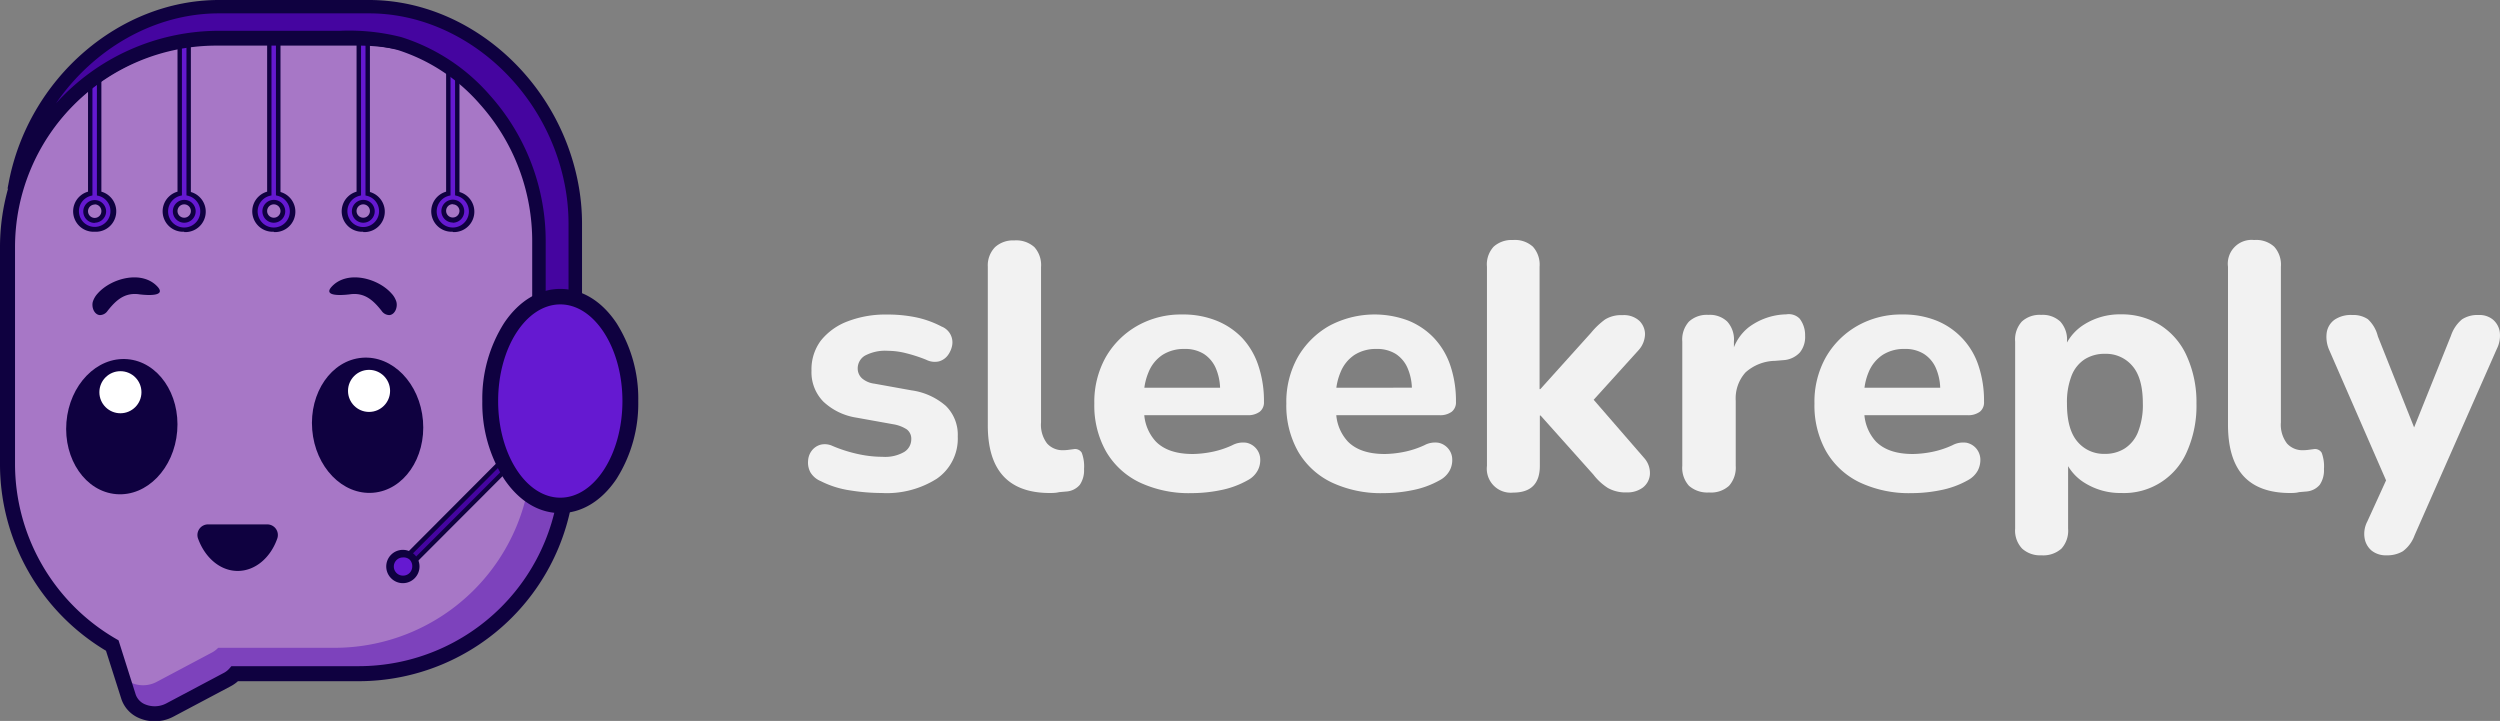 <svg xmlns="http://www.w3.org/2000/svg" viewBox="0 0 374.34 107.95"><rect x="0" y="0" width="374.34" height="107.95" fill="#808080" stroke="none"/><defs><style>.cls-1{fill:#a777c6;}.cls-2{fill:#7d42bc;}.cls-3{fill:#0f0140;}.cls-4{fill:#fff;}.cls-5{fill:#6519d1;}.cls-6{fill:#4505a0;}.cls-7{fill:#f2f2f2;}</style></defs><g id="Capa_2" data-name="Capa 2"><g id="Capa_1-2" data-name="Capa 1"><path class="cls-1" d="M85,36.75V69.33A31.36,31.36,0,0,1,53.73,100.6H35.16a4.21,4.21,0,0,1-1.18.91l-8.57,4.54c-2.37,1.26-5.44.27-6.16-2l-2.44-7.66A31.34,31.34,0,0,1,1.12,69.33V36.75A31.36,31.36,0,0,1,32.39,5.48H53.73A31.36,31.36,0,0,1,85,36.75Z"/><path class="cls-2" d="M85,53.15V69.33A31.36,31.36,0,0,1,53.73,100.6H35.16a4.21,4.21,0,0,1-1.18.91l-8.57,4.54c-2.37,1.26-5.44.27-6.16-2l-.84-2.65a4.36,4.36,0,0,0,5.09.68l8.06-4.28A3.74,3.74,0,0,0,32.67,97H50.16A29.52,29.52,0,0,0,79.6,67.52V53.15Z"/><ellipse class="cls-3" cx="18.24" cy="63.88" rx="10.14" ry="8.32" transform="translate(-46.92 76.83) rotate(-85.3)"/><circle class="cls-4" cx="18.03" cy="58.73" r="3.15"/><ellipse class="cls-3" cx="55.04" cy="63.68" rx="8.32" ry="10.14" transform="translate(-5.03 4.72) rotate(-4.7)"/><circle class="cls-4" cx="55.26" cy="58.53" r="3.15"/><path class="cls-3" d="M40,78.52a1.59,1.59,0,0,1,1.52,2.11c-1,2.87-3.3,4.86-5.93,4.86s-4.91-2-5.94-4.86a1.59,1.59,0,0,1,1.52-2.11Z"/><path class="cls-3" d="M23.65,43c-2.29-2.61-6.95-1.38-9,.92a3.31,3.31,0,0,0-.75,1.26c-.21.76.15,1.87,1,2a1.41,1.41,0,0,0,1.22-.65c1.25-1.58,2.51-2.71,4.59-2.48C21.21,44.13,25,44.59,23.65,43Z"/><path class="cls-3" d="M49.6,43c2.29-2.61,6.95-1.38,9,.92a3.18,3.18,0,0,1,.75,1.26c.21.76-.15,1.87-1,2a1.42,1.42,0,0,1-1.22-.65c-1.25-1.58-2.51-2.71-4.59-2.48C52,44.13,48.24,44.59,49.6,43Z"/><path class="cls-5" d="M68.47,29V11H67.12V29a2.73,2.73,0,1,0,1.35,0Zm-.67,4a1.38,1.38,0,1,1,1.38-1.38A1.38,1.38,0,0,1,67.8,33Z"/><path class="cls-3" d="M67.8,34.7a3.06,3.06,0,0,1-1-6V10.64h2V28.75a3.06,3.06,0,0,1-1,6Zm-.34-23.38V29.26l-.25.06a2.41,2.41,0,1,0,1.18,0l-.25-.07V11.32Zm.34,22a1.71,1.71,0,1,1,1.71-1.71A1.71,1.71,0,0,1,67.8,33.35Zm0-2.75a1,1,0,1,0,1,1A1,1,0,0,0,67.8,30.6Z"/><path class="cls-5" d="M41.66,29V5.81H40.31V29a2.73,2.73,0,1,0,1.35,0ZM41,33a1.38,1.38,0,1,1,1.37-1.38A1.38,1.38,0,0,1,41,33Z"/><path class="cls-3" d="M41,34.7a3.06,3.06,0,0,1-1-6V5.47h2V28.75a3.06,3.06,0,0,1-1,6ZM40.65,6.15V29.26l-.25.06a2.41,2.41,0,1,0,1.18,0l-.26-.07V6.15ZM41,33.35a1.71,1.71,0,1,1,1.71-1.71A1.72,1.72,0,0,1,41,33.35Zm0-2.75a1,1,0,1,0,1,1A1,1,0,0,0,41,30.6Z"/><path class="cls-5" d="M14.85,29V12.05H13.5V29a2.73,2.73,0,1,0,1.35,0Zm-.67,4a1.38,1.38,0,1,1,1.37-1.38A1.38,1.38,0,0,1,14.18,33Z"/><path class="cls-3" d="M14.18,34.7a3.06,3.06,0,0,1-1-6v-17h2v17a3.06,3.06,0,0,1-1,6Zm-.34-22.32V29.26l-.25.07a2.36,2.36,0,1,0,1.18,0l-.26-.06V12.38Zm.34,21a1.71,1.71,0,1,1,1.71-1.71A1.72,1.72,0,0,1,14.18,33.35Zm0-2.75a1,1,0,1,0,1,1A1,1,0,0,0,14.18,30.6Z"/><path class="cls-5" d="M28.26,29V5.81H26.91V29a2.73,2.73,0,1,0,1.35,0Zm-.68,4A1.38,1.38,0,1,1,29,31.64,1.37,1.37,0,0,1,27.58,33Z"/><path class="cls-3" d="M27.58,34.7a3.06,3.06,0,0,1-1-6V5.47h2V28.75a3.06,3.06,0,0,1-1,6ZM27.24,6.15V29.26l-.25.06a2.41,2.41,0,1,0,1.18,0l-.25-.07V6.15Zm.34,27.2a1.71,1.71,0,1,1,1.72-1.71A1.72,1.72,0,0,1,27.58,33.35Zm0-2.75a1,1,0,1,0,1,1A1,1,0,0,0,27.58,30.6Z"/><path class="cls-5" d="M55.07,29V5.81H53.72V29a2.73,2.73,0,1,0,1.35,0Zm-.68,4a1.38,1.38,0,1,1,1.38-1.38A1.38,1.38,0,0,1,54.39,33Z"/><path class="cls-3" d="M54.39,34.7a3.06,3.06,0,0,1-1-6V5.47h2V28.75a3.06,3.06,0,0,1-1,6ZM54.06,6.15V29.26l-.26.07a2.37,2.37,0,1,0,1.18,0l-.25-.06V6.15Zm.33,27.2a1.71,1.71,0,1,1,1.72-1.71A1.72,1.72,0,0,1,54.39,33.35Zm0-2.75a1,1,0,1,0,1,1A1,1,0,0,0,54.39,30.6Z"/><path class="cls-3" d="M23.16,108a5.84,5.84,0,0,1-2.19-.42,4.74,4.74,0,0,1-2.79-2.89l-2.31-7.25A32.56,32.56,0,0,1,0,69.56V37A32.43,32.43,0,0,1,32.39,4.59H53.73A32.43,32.43,0,0,1,86.12,37V69.56A32.43,32.43,0,0,1,53.73,102H35.63a5.39,5.39,0,0,1-1.13.78l-8.56,4.54A6,6,0,0,1,23.16,108ZM32.39,6.83A30.18,30.18,0,0,0,2.25,37V69.56a30.29,30.29,0,0,0,15.12,26.1l.38.22L20.32,104a2.48,2.48,0,0,0,1.49,1.5,3.73,3.73,0,0,0,3.08-.17l8.56-4.54a2.94,2.94,0,0,0,.87-.66l.33-.38H53.73A30.17,30.17,0,0,0,83.87,69.56V37A30.18,30.18,0,0,0,53.73,6.83Z"/><path class="cls-6" d="M86.14,33.51V63.75H80.7V36.31a31.78,31.78,0,0,0-8.1-21.4A28.26,28.26,0,0,0,59.79,6.5a30.75,30.75,0,0,0-8.86-.9l-18.14,0A32,32,0,0,0,2.47,27.55l-.22-.05C5.11,12.8,18,1,32.79,1H55.25C70,1,82.7,12.8,85.56,27.5A31.88,31.88,0,0,1,86.14,33.51Z"/><path class="cls-3" d="M87.15,64.76H79.69V36.31a30.76,30.76,0,0,0-7.84-20.72A27.29,27.29,0,0,0,59.5,7.47a29.9,29.9,0,0,0-8.57-.86l-18.14,0A31,31,0,0,0,3.43,27.88l-.3.89-2-.53.18-.94C4.29,11.74,17.84,0,32.79,0H55.25c14.82,0,28.28,11.74,31.3,27.31a32.17,32.17,0,0,1,.6,6.2Zm-5.44-2h3.42V33.51a30.69,30.69,0,0,0-.56-5.82C81.72,13.06,69.12,2,55.25,2H32.79C23.08,2,14,7.33,8.39,15.47A32.9,32.9,0,0,1,32.79,4.61l18.13,0a31.81,31.81,0,0,1,9.15.94,29.16,29.16,0,0,1,13.28,8.71,32.75,32.75,0,0,1,8.36,22.07Z"/><rect class="cls-6" x="58.2" y="74.38" width="23.81" height="1.35" transform="translate(-32.54 71.55) rotate(-45)"/><path class="cls-3" d="M62.16,84.42,60.73,83,78,65.68l1.44,1.43ZM61.69,83l.47.48L78.52,67.11,78,66.63Z"/><ellipse class="cls-5" cx="83.9" cy="60.05" rx="10.49" ry="15.63"/><path class="cls-3" d="M83.9,76.83c-3.22,0-6.2-1.81-8.41-5.1a21.11,21.11,0,0,1-3.27-11.68,21.12,21.12,0,0,1,3.27-11.69c2.21-3.29,5.19-5.1,8.41-5.1s6.2,1.81,8.4,5.1a21.12,21.12,0,0,1,3.27,11.69A21.11,21.11,0,0,1,92.3,71.73C90.1,75,87.11,76.83,83.9,76.83Zm0-31.25c-5.13,0-9.31,6.49-9.31,14.47s4.18,14.47,9.31,14.47S93.2,68,93.2,60.05,89,45.58,83.9,45.58Z"/><circle class="cls-5" cx="60.33" cy="84.83" r="1.92"/><path class="cls-3" d="M60.33,87.32a2.47,2.47,0,0,1-1.76-.73,2.49,2.49,0,1,1,3.51,0h0A2.46,2.46,0,0,1,60.33,87.32Zm0-3.85a1.36,1.36,0,1,0,0,2.72,1.35,1.35,0,0,0,1-.4h0a1.39,1.39,0,0,0,.4-1,1.37,1.37,0,0,0-.4-1A1.36,1.36,0,0,0,60.33,83.47Z"/><path class="cls-7" d="M132,73.82a30.1,30.1,0,0,1-4.71-.39,14.29,14.29,0,0,1-4.4-1.39,3.24,3.24,0,0,1-1.55-1.33A3.06,3.06,0,0,1,121,69a2.73,2.73,0,0,1,.55-1.52,2.51,2.51,0,0,1,1.31-.89,2.73,2.73,0,0,1,1.81.19,21.38,21.38,0,0,0,4,1.25,17,17,0,0,0,3.48.37,5.72,5.72,0,0,0,3.25-.73,2.22,2.22,0,0,0,1.05-1.89,1.74,1.74,0,0,0-.68-1.49,5.27,5.27,0,0,0-2-.76l-5.56-1a9.25,9.25,0,0,1-4.94-2.41,6.27,6.27,0,0,1-1.76-4.61A7.2,7.2,0,0,1,122.91,51a9.32,9.32,0,0,1,4.06-2.9,15.75,15.75,0,0,1,5.89-1,20.69,20.69,0,0,1,4.32.42A14.72,14.72,0,0,1,141,48.9a2.54,2.54,0,0,1,1.57,2.83,3.65,3.65,0,0,1-.66,1.49,2.51,2.51,0,0,1-1.31.89,2.8,2.8,0,0,1-1.91-.24,22.65,22.65,0,0,0-3.09-1,11,11,0,0,0-2.62-.34,6.44,6.44,0,0,0-3.48.73,2.22,2.22,0,0,0-1.07,1.89,2,2,0,0,0,.63,1.49,3.49,3.49,0,0,0,1.88.81l5.55,1a9.88,9.88,0,0,1,5.14,2.33,6.05,6.05,0,0,1,1.78,4.58,7.29,7.29,0,0,1-3.12,6.31A14,14,0,0,1,132,73.82Z"/><path class="cls-7" d="M157.21,73.82q-4.67,0-7-2.56t-2.3-7.7V39.94A3.92,3.92,0,0,1,149,37a4,4,0,0,1,2.88-1,4.06,4.06,0,0,1,3,1,4,4,0,0,1,1,3V63.25a4.62,4.62,0,0,0,.91,3.16,3.1,3.1,0,0,0,2.44,1,5.32,5.32,0,0,0,.81-.06l.76-.1a1.15,1.15,0,0,1,1.18.55,5.78,5.78,0,0,1,.34,2.43,3.85,3.85,0,0,1-.63,2.36,2.88,2.88,0,0,1-1.94,1l-1.15.1C158.12,73.81,157.66,73.82,157.21,73.82Z"/><path class="cls-7" d="M188.63,61.65a1.78,1.78,0,0,0,.63-1.49,16.53,16.53,0,0,0-.84-5.42A11.21,11.21,0,0,0,186,50.6,11,11,0,0,0,182.11,48a13.38,13.38,0,0,0-5.11-.91,13.24,13.24,0,0,0-6.75,1.72,12.64,12.64,0,0,0-4.69,4.69,13.73,13.73,0,0,0-1.7,6.94,14,14,0,0,0,1.75,7.15,11.64,11.64,0,0,0,5,4.63,17.34,17.34,0,0,0,7.83,1.62,22,22,0,0,0,4.3-.44,13.51,13.51,0,0,0,4.08-1.49,3.58,3.58,0,0,0,1.49-1.44,3.28,3.28,0,0,0,.39-1.76,2.52,2.52,0,0,0-.6-1.54,2.58,2.58,0,0,0-1.44-.87,3.42,3.42,0,0,0-2.15.37,13.54,13.54,0,0,1-3.06,1,15.71,15.71,0,0,1-2.85.31q-3.72,0-5.55-1.89a6.69,6.69,0,0,1-1.71-3.92H186.8A2.91,2.91,0,0,0,188.63,61.65Zm-17.28-3.59a9,9,0,0,1,.63-2.33,5.6,5.6,0,0,1,2.09-2.59,5.94,5.94,0,0,1,3.3-.89,5.25,5.25,0,0,1,2.91.76,4.83,4.83,0,0,1,1.8,2.2,8.11,8.11,0,0,1,.61,2.85Z"/><path class="cls-7" d="M217.38,61.65a1.78,1.78,0,0,0,.63-1.49,16.53,16.53,0,0,0-.84-5.42,11.21,11.21,0,0,0-2.46-4.14A11,11,0,0,0,210.86,48a14.39,14.39,0,0,0-11.86.81,12.64,12.64,0,0,0-4.69,4.69,13.73,13.73,0,0,0-1.7,6.94,14,14,0,0,0,1.75,7.15,11.64,11.64,0,0,0,5,4.63,17.34,17.34,0,0,0,7.83,1.62,21.85,21.85,0,0,0,4.29-.44,13.47,13.47,0,0,0,4.09-1.49,3.58,3.58,0,0,0,1.49-1.44,3.28,3.28,0,0,0,.39-1.76,2.52,2.52,0,0,0-.6-1.54,2.58,2.58,0,0,0-1.44-.87,3.38,3.38,0,0,0-2.14.37,13.62,13.62,0,0,1-3.07,1,15.62,15.62,0,0,1-2.85.31q-3.72,0-5.55-1.89a6.69,6.69,0,0,1-1.71-3.92h15.43A2.91,2.91,0,0,0,217.38,61.65ZM200.1,58.06a9,9,0,0,1,.63-2.33,5.6,5.6,0,0,1,2.09-2.59,5.94,5.94,0,0,1,3.3-.89A5.25,5.25,0,0,1,209,53a4.77,4.77,0,0,1,1.8,2.2,8.11,8.11,0,0,1,.61,2.85Z"/><path class="cls-7" d="M247.05,71.05A2.74,2.74,0,0,1,246,73a3.84,3.84,0,0,1-2.39.73,5.39,5.39,0,0,1-2.85-.66,8.45,8.45,0,0,1-2.17-2l-7.91-8.85h-.11v7.54c0,2.65-1.32,4-4,4a3.59,3.59,0,0,1-3.92-4V39.94a3.92,3.92,0,0,1,1-3,4,4,0,0,1,2.88-1,4,4,0,0,1,3,1,4,4,0,0,1,1,3V58.27h.11l7.59-8.43a11.62,11.62,0,0,1,2.1-2,4.59,4.59,0,0,1,2.62-.65,3.41,3.41,0,0,1,2.51.84,2.84,2.84,0,0,1,.86,2,3.71,3.71,0,0,1-1,2.44l-6.69,7.39,7.58,8.74A3.38,3.38,0,0,1,247.05,71.05Z"/><path class="cls-7" d="M269.51,52.77A3.66,3.66,0,0,1,267,53.93l-1.2.1a6.82,6.82,0,0,0-4.43,1.73A5.81,5.81,0,0,0,259.9,60v9.74a4.09,4.09,0,0,1-1,3,4,4,0,0,1-3,1,4.16,4.16,0,0,1-3-1,4,4,0,0,1-1-3V51.15a4,4,0,0,1,1-3,3.94,3.94,0,0,1,2.91-1,3.75,3.75,0,0,1,2.82,1,4,4,0,0,1,1,3V52a7.21,7.21,0,0,1,2.22-3,9.72,9.72,0,0,1,5.63-1.93,2.27,2.27,0,0,1,2,.65,4.06,4.06,0,0,1,.81,2.54A3.68,3.68,0,0,1,269.51,52.77Z"/><path class="cls-7" d="M296.46,61.65a1.78,1.78,0,0,0,.62-1.49,16.53,16.53,0,0,0-.83-5.42A10.92,10.92,0,0,0,289.94,48a13.38,13.38,0,0,0-5.11-.91,13.24,13.24,0,0,0-6.75,1.72,12.64,12.64,0,0,0-4.69,4.69,13.63,13.63,0,0,0-1.7,6.94,14,14,0,0,0,1.75,7.15,11.64,11.64,0,0,0,5,4.63,17.34,17.34,0,0,0,7.83,1.62,21.85,21.85,0,0,0,4.29-.44,13.57,13.57,0,0,0,4.09-1.49,3.64,3.64,0,0,0,1.49-1.44,3.48,3.48,0,0,0,.39-1.76,2.65,2.65,0,0,0-.6-1.54,2.62,2.62,0,0,0-1.44-.87,3.42,3.42,0,0,0-2.15.37,13.7,13.7,0,0,1-3.06,1,15.81,15.81,0,0,1-2.86.31c-2.48,0-4.32-.63-5.55-1.89a6.74,6.74,0,0,1-1.7-3.92h15.42A2.94,2.94,0,0,0,296.46,61.65Zm-17.28-3.59a9,9,0,0,1,.62-2.33,5.68,5.68,0,0,1,2.1-2.59,5.91,5.91,0,0,1,3.3-.89,5.2,5.2,0,0,1,2.9.76,4.78,4.78,0,0,1,1.81,2.2,8.11,8.11,0,0,1,.61,2.85Z"/><path class="cls-7" d="M327.43,53.3a10.52,10.52,0,0,0-3.95-4.61,10.86,10.86,0,0,0-5.92-1.62,10,10,0,0,0-5.47,1.51,7.44,7.44,0,0,0-2.59,2.71v-.14a4,4,0,0,0-1-3,3.85,3.85,0,0,0-2.85-1,3.94,3.94,0,0,0-2.91,1,4,4,0,0,0-1,3v28a3.92,3.92,0,0,0,1.05,3,4,4,0,0,0,2.88,1,4.09,4.09,0,0,0,3-1,4,4,0,0,0,1-3V69.8a7.41,7.41,0,0,0,2.57,2.56,10.05,10.05,0,0,0,5.39,1.46,10.24,10.24,0,0,0,9.85-6.23,16.86,16.86,0,0,0,1.41-7.17A16.69,16.69,0,0,0,327.43,53.3Zm-7.28,11.36a5.19,5.19,0,0,1-2,2.49,5.41,5.41,0,0,1-3,.81,5.13,5.13,0,0,1-4.08-1.83q-1.58-1.84-1.57-5.71a10.85,10.85,0,0,1,.7-4.19,5.13,5.13,0,0,1,2-2.46,5.53,5.53,0,0,1,3-.79,5.15,5.15,0,0,1,4.09,1.81q1.57,1.8,1.57,5.63A11,11,0,0,1,320.15,64.66Z"/><path class="cls-7" d="M342.91,73.82q-4.67,0-7-2.56c-1.54-1.71-2.3-4.28-2.3-7.7V39.94a3.56,3.56,0,0,1,3.92-4,4,4,0,0,1,3,1,4,4,0,0,1,1,3V63.25a4.62,4.62,0,0,0,.92,3.16,3.09,3.09,0,0,0,2.44,1,5.42,5.42,0,0,0,.81-.06l.76-.1a1.15,1.15,0,0,1,1.18.55,5.78,5.78,0,0,1,.34,2.43,3.85,3.85,0,0,1-.63,2.36,2.88,2.88,0,0,1-1.94,1l-1.15.1C343.81,73.81,343.36,73.82,342.91,73.82Z"/><path class="cls-7" d="M373.86,52.25,361.55,80.16a5.16,5.16,0,0,1-1.75,2.38,4.57,4.57,0,0,1-2.44.61,3.39,3.39,0,0,1-2.25-.71,3.08,3.08,0,0,1-1.05-1.89,4,4,0,0,1,.42-2.48l2.8-6.14L348.72,52.3a4.81,4.81,0,0,1-.32-2.54,2.91,2.91,0,0,1,1.16-1.88,4.33,4.33,0,0,1,2.67-.71,3.88,3.88,0,0,1,2.33.63,5.12,5.12,0,0,1,1.49,2.56L361.48,64,367,50.26a5.4,5.4,0,0,1,1.65-2.44,4.22,4.22,0,0,1,2.48-.65,3.16,3.16,0,0,1,2.18.71,3,3,0,0,1,1,1.86A4.44,4.44,0,0,1,373.86,52.25Z"/></g></g></svg>